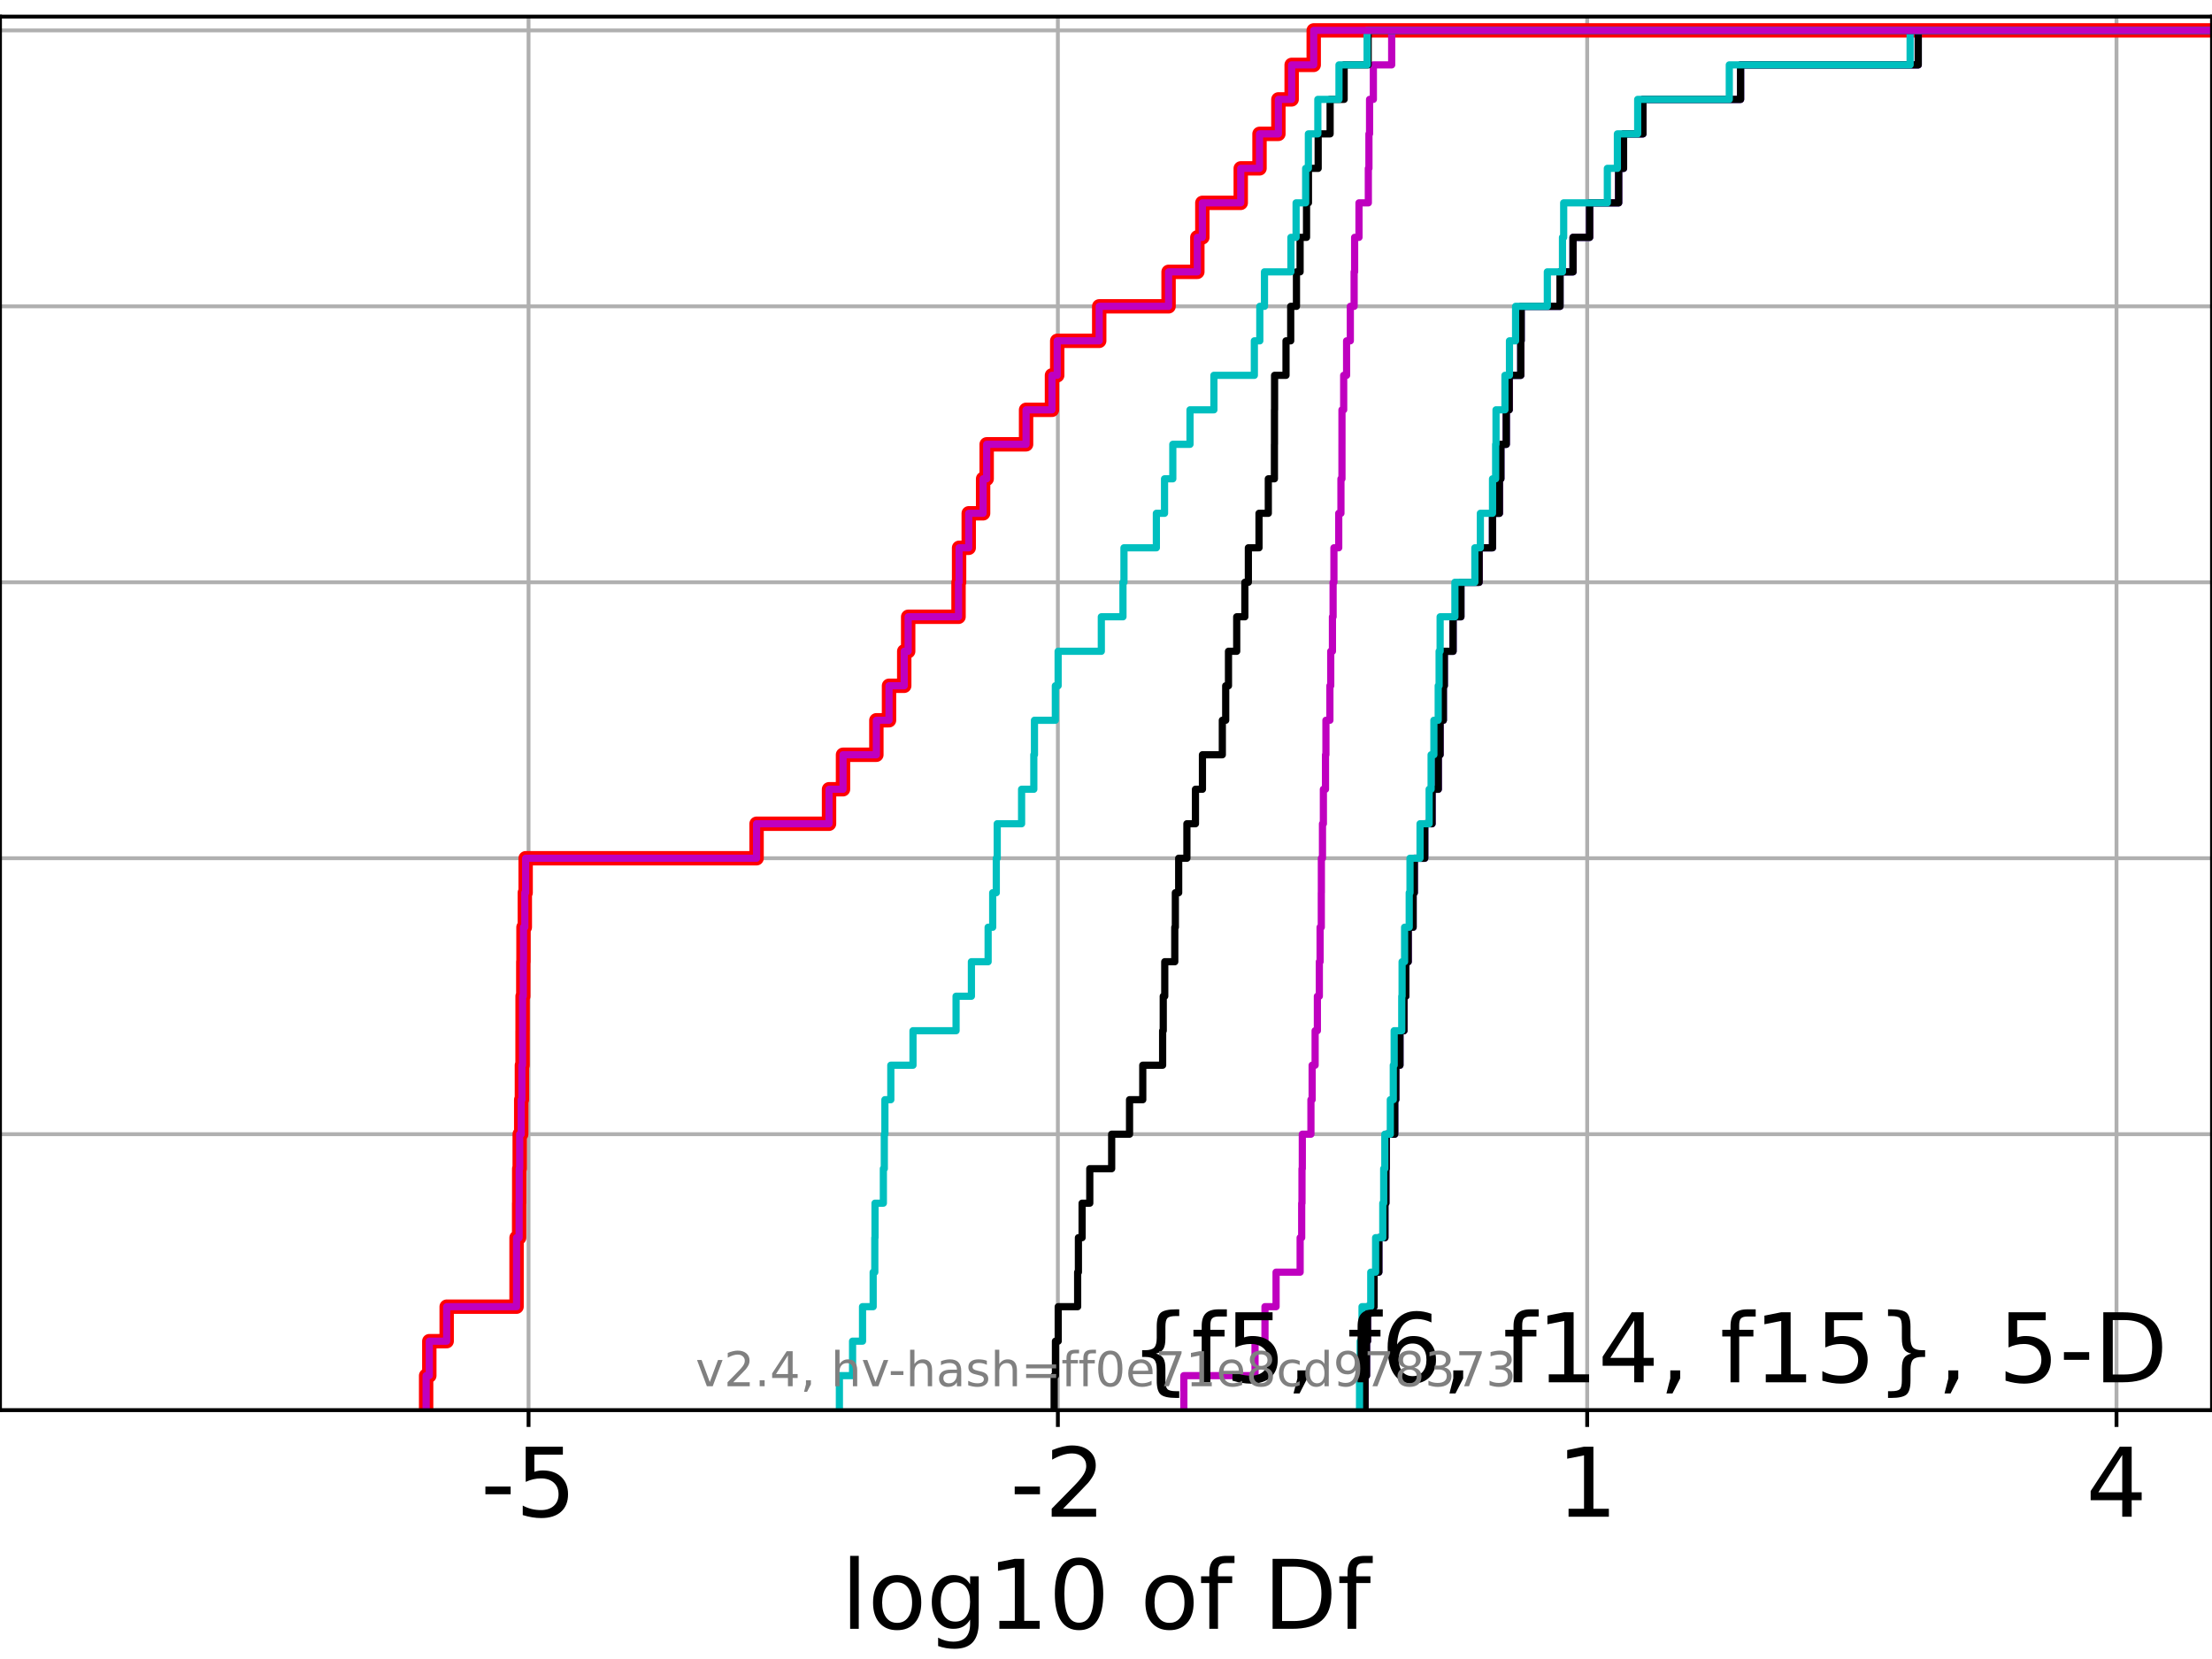 <?xml version="1.0" encoding="utf-8" standalone="no"?>
<!DOCTYPE svg PUBLIC "-//W3C//DTD SVG 1.1//EN"
  "http://www.w3.org/Graphics/SVG/1.1/DTD/svg11.dtd">
<!-- Created with matplotlib (https://matplotlib.org/) -->
<svg height="345.6pt" version="1.1" viewBox="0 0 460.8 345.6" width="460.8pt" xmlns="http://www.w3.org/2000/svg" xmlns:xlink="http://www.w3.org/1999/xlink">
 <defs>
  <style type="text/css">*{stroke-linecap:butt;stroke-linejoin:round;}</style>
 </defs>
 <g id="figure_1">
  <g id="patch_1">
   <path d="M 0 345.6 
L 460.8 345.6 
L 460.8 0 
L 0 0 
z
" style="fill:#ffffff;"/>
  </g>
  <g id="axes_1">
   <g id="patch_2">
    <path d="M 0 293.76 
L 460.8 293.76 
L 460.8 3.456 
L 0 3.456 
z
" style="fill:#ffffff;"/>
   </g>
   <g id="matplotlib.axis_1">
    <g id="xtick_1">
     <g id="line2d_1">
      <path clip-path="url(#p5fd3ec293c)" d="M 110.108 293.76 
L 110.108 3.456 
" style="fill:none;stroke:#b0b0b0;stroke-linecap:square;stroke-width:0.8;"/>
     </g>
     <g id="line2d_2">
      <defs>
       <path d="M 0 0 
L 0 3.5 
" id="md0d1a332b8" style="stroke:#000000;stroke-width:0.8;"/>
      </defs>
      <g>
       <use style="stroke:#000000;stroke-width:0.8;" x="110.108" xlink:href="#md0d1a332b8" y="293.76"/>
      </g>
     </g>
     <g id="text_1">
      <!-- -5 -->
      <g transform="translate(100.137 315.957)scale(0.2 -0.2)">
       <defs>
        <path d="M 4.891 31.391 
L 31.203 31.391 
L 31.203 23.391 
L 4.891 23.391 
z
" id="DejaVuSans-45"/>
        <path d="M 10.797 72.906 
L 49.516 72.906 
L 49.516 64.594 
L 19.828 64.594 
L 19.828 46.734 
Q 21.969 47.469 24.109 47.828 
Q 26.266 48.188 28.422 48.188 
Q 40.625 48.188 47.75 41.5 
Q 54.891 34.812 54.891 23.391 
Q 54.891 11.625 47.562 5.094 
Q 40.234 -1.422 26.906 -1.422 
Q 22.312 -1.422 17.547 -0.641 
Q 12.797 0.141 7.719 1.703 
L 7.719 11.625 
Q 12.109 9.234 16.797 8.062 
Q 21.484 6.891 26.703 6.891 
Q 35.156 6.891 40.078 11.328 
Q 45.016 15.766 45.016 23.391 
Q 45.016 31 40.078 35.438 
Q 35.156 39.891 26.703 39.891 
Q 22.75 39.891 18.812 39.016 
Q 14.891 38.141 10.797 36.281 
z
" id="DejaVuSans-53"/>
       </defs>
       <use xlink:href="#DejaVuSans-45"/>
       <use x="36.084" xlink:href="#DejaVuSans-53"/>
      </g>
     </g>
    </g>
    <g id="xtick_2">
     <g id="line2d_3">
      <path clip-path="url(#p5fd3ec293c)" d="M 220.374 293.76 
L 220.374 3.456 
" style="fill:none;stroke:#b0b0b0;stroke-linecap:square;stroke-width:0.8;"/>
     </g>
     <g id="line2d_4">
      <g>
       <use style="stroke:#000000;stroke-width:0.8;" x="220.374" xlink:href="#md0d1a332b8" y="293.76"/>
      </g>
     </g>
     <g id="text_2">
      <!-- -2 -->
      <g transform="translate(210.404 315.957)scale(0.2 -0.2)">
       <defs>
        <path d="M 19.188 8.297 
L 53.609 8.297 
L 53.609 0 
L 7.328 0 
L 7.328 8.297 
Q 12.938 14.109 22.625 23.891 
Q 32.328 33.688 34.812 36.531 
Q 39.547 41.844 41.422 45.531 
Q 43.312 49.219 43.312 52.781 
Q 43.312 58.594 39.234 62.25 
Q 35.156 65.922 28.609 65.922 
Q 23.969 65.922 18.812 64.312 
Q 13.672 62.703 7.812 59.422 
L 7.812 69.391 
Q 13.766 71.781 18.938 73 
Q 24.125 74.219 28.422 74.219 
Q 39.75 74.219 46.484 68.547 
Q 53.219 62.891 53.219 53.422 
Q 53.219 48.922 51.531 44.891 
Q 49.859 40.875 45.406 35.406 
Q 44.188 33.984 37.641 27.219 
Q 31.109 20.453 19.188 8.297 
z
" id="DejaVuSans-50"/>
       </defs>
       <use xlink:href="#DejaVuSans-45"/>
       <use x="36.084" xlink:href="#DejaVuSans-50"/>
      </g>
     </g>
    </g>
    <g id="xtick_3">
     <g id="line2d_5">
      <path clip-path="url(#p5fd3ec293c)" d="M 330.64 293.76 
L 330.64 3.456 
" style="fill:none;stroke:#b0b0b0;stroke-linecap:square;stroke-width:0.8;"/>
     </g>
     <g id="line2d_6">
      <g>
       <use style="stroke:#000000;stroke-width:0.8;" x="330.64" xlink:href="#md0d1a332b8" y="293.76"/>
      </g>
     </g>
     <g id="text_3">
      <!-- 1 -->
      <g transform="translate(324.278 315.957)scale(0.2 -0.2)">
       <defs>
        <path d="M 12.406 8.297 
L 28.516 8.297 
L 28.516 63.922 
L 10.984 60.406 
L 10.984 69.391 
L 28.422 72.906 
L 38.281 72.906 
L 38.281 8.297 
L 54.391 8.297 
L 54.391 0 
L 12.406 0 
z
" id="DejaVuSans-49"/>
       </defs>
       <use xlink:href="#DejaVuSans-49"/>
      </g>
     </g>
    </g>
    <g id="xtick_4">
     <g id="line2d_7">
      <path clip-path="url(#p5fd3ec293c)" d="M 440.907 293.76 
L 440.907 3.456 
" style="fill:none;stroke:#b0b0b0;stroke-linecap:square;stroke-width:0.8;"/>
     </g>
     <g id="line2d_8">
      <g>
       <use style="stroke:#000000;stroke-width:0.8;" x="440.907" xlink:href="#md0d1a332b8" y="293.76"/>
      </g>
     </g>
     <g id="text_4">
      <!-- 4 -->
      <g transform="translate(434.544 315.957)scale(0.2 -0.2)">
       <defs>
        <path d="M 37.797 64.312 
L 12.891 25.391 
L 37.797 25.391 
z
M 35.203 72.906 
L 47.609 72.906 
L 47.609 25.391 
L 58.016 25.391 
L 58.016 17.188 
L 47.609 17.188 
L 47.609 0 
L 37.797 0 
L 37.797 17.188 
L 4.891 17.188 
L 4.891 26.703 
z
" id="DejaVuSans-52"/>
       </defs>
       <use xlink:href="#DejaVuSans-52"/>
      </g>
     </g>
    </g>
    <g id="text_5">
     <!-- log10 of Df -->
     <g transform="translate(175.214 339.313)scale(0.2 -0.2)">
      <defs>
       <path d="M 9.422 75.984 
L 18.406 75.984 
L 18.406 0 
L 9.422 0 
z
" id="DejaVuSans-108"/>
       <path d="M 30.609 48.391 
Q 23.391 48.391 19.188 42.75 
Q 14.984 37.109 14.984 27.297 
Q 14.984 17.484 19.156 11.844 
Q 23.344 6.203 30.609 6.203 
Q 37.797 6.203 41.984 11.859 
Q 46.188 17.531 46.188 27.297 
Q 46.188 37.016 41.984 42.703 
Q 37.797 48.391 30.609 48.391 
z
M 30.609 56 
Q 42.328 56 49.016 48.375 
Q 55.719 40.766 55.719 27.297 
Q 55.719 13.875 49.016 6.219 
Q 42.328 -1.422 30.609 -1.422 
Q 18.844 -1.422 12.172 6.219 
Q 5.516 13.875 5.516 27.297 
Q 5.516 40.766 12.172 48.375 
Q 18.844 56 30.609 56 
z
" id="DejaVuSans-111"/>
       <path d="M 45.406 27.984 
Q 45.406 37.75 41.375 43.109 
Q 37.359 48.484 30.078 48.484 
Q 22.859 48.484 18.828 43.109 
Q 14.797 37.75 14.797 27.984 
Q 14.797 18.266 18.828 12.891 
Q 22.859 7.516 30.078 7.516 
Q 37.359 7.516 41.375 12.891 
Q 45.406 18.266 45.406 27.984 
z
M 54.391 6.781 
Q 54.391 -7.172 48.188 -13.984 
Q 42 -20.797 29.203 -20.797 
Q 24.469 -20.797 20.266 -20.094 
Q 16.062 -19.391 12.109 -17.922 
L 12.109 -9.188 
Q 16.062 -11.328 19.922 -12.344 
Q 23.781 -13.375 27.781 -13.375 
Q 36.625 -13.375 41.016 -8.766 
Q 45.406 -4.156 45.406 5.172 
L 45.406 9.625 
Q 42.625 4.781 38.281 2.391 
Q 33.938 0 27.875 0 
Q 17.828 0 11.672 7.656 
Q 5.516 15.328 5.516 27.984 
Q 5.516 40.672 11.672 48.328 
Q 17.828 56 27.875 56 
Q 33.938 56 38.281 53.609 
Q 42.625 51.219 45.406 46.391 
L 45.406 54.688 
L 54.391 54.688 
z
" id="DejaVuSans-103"/>
       <path d="M 31.781 66.406 
Q 24.172 66.406 20.328 58.906 
Q 16.5 51.422 16.5 36.375 
Q 16.5 21.391 20.328 13.891 
Q 24.172 6.391 31.781 6.391 
Q 39.453 6.391 43.281 13.891 
Q 47.125 21.391 47.125 36.375 
Q 47.125 51.422 43.281 58.906 
Q 39.453 66.406 31.781 66.406 
z
M 31.781 74.219 
Q 44.047 74.219 50.516 64.516 
Q 56.984 54.828 56.984 36.375 
Q 56.984 17.969 50.516 8.266 
Q 44.047 -1.422 31.781 -1.422 
Q 19.531 -1.422 13.062 8.266 
Q 6.594 17.969 6.594 36.375 
Q 6.594 54.828 13.062 64.516 
Q 19.531 74.219 31.781 74.219 
z
" id="DejaVuSans-48"/>
       <path id="DejaVuSans-32"/>
       <path d="M 37.109 75.984 
L 37.109 68.5 
L 28.516 68.5 
Q 23.688 68.5 21.797 66.547 
Q 19.922 64.594 19.922 59.516 
L 19.922 54.688 
L 34.719 54.688 
L 34.719 47.703 
L 19.922 47.703 
L 19.922 0 
L 10.891 0 
L 10.891 47.703 
L 2.297 47.703 
L 2.297 54.688 
L 10.891 54.688 
L 10.891 58.5 
Q 10.891 67.625 15.141 71.797 
Q 19.391 75.984 28.609 75.984 
z
" id="DejaVuSans-102"/>
       <path d="M 19.672 64.797 
L 19.672 8.109 
L 31.594 8.109 
Q 46.688 8.109 53.688 14.938 
Q 60.688 21.781 60.688 36.531 
Q 60.688 51.172 53.688 57.984 
Q 46.688 64.797 31.594 64.797 
z
M 9.812 72.906 
L 30.078 72.906 
Q 51.266 72.906 61.172 64.094 
Q 71.094 55.281 71.094 36.531 
Q 71.094 17.672 61.125 8.828 
Q 51.172 0 30.078 0 
L 9.812 0 
z
" id="DejaVuSans-68"/>
      </defs>
      <use xlink:href="#DejaVuSans-108"/>
      <use x="27.783" xlink:href="#DejaVuSans-111"/>
      <use x="88.965" xlink:href="#DejaVuSans-103"/>
      <use x="152.441" xlink:href="#DejaVuSans-49"/>
      <use x="216.064" xlink:href="#DejaVuSans-48"/>
      <use x="279.688" xlink:href="#DejaVuSans-32"/>
      <use x="311.475" xlink:href="#DejaVuSans-111"/>
      <use x="372.656" xlink:href="#DejaVuSans-102"/>
      <use x="407.861" xlink:href="#DejaVuSans-32"/>
      <use x="439.648" xlink:href="#DejaVuSans-68"/>
      <use x="516.65" xlink:href="#DejaVuSans-102"/>
     </g>
    </g>
   </g>
   <g id="matplotlib.axis_2">
    <g id="ytick_1">
     <g id="line2d_9">
      <path clip-path="url(#p5fd3ec293c)" d="M 0 293.76 
L 460.8 293.76 
" style="fill:none;stroke:#b0b0b0;stroke-linecap:square;stroke-width:0.8;"/>
     </g>
     <g id="line2d_10">
      <defs>
       <path d="M 0 0 
L -3.5 0 
" id="mafefb26216" style="stroke:#000000;stroke-width:0.8;"/>
      </defs>
      <g>
       <use style="stroke:#000000;stroke-width:0.8;" x="0" xlink:href="#mafefb26216" y="293.76"/>
      </g>
     </g>
    </g>
    <g id="ytick_2">
     <g id="line2d_11">
      <path clip-path="url(#p5fd3ec293c)" d="M 0 236.274 
L 460.8 236.274 
" style="fill:none;stroke:#b0b0b0;stroke-linecap:square;stroke-width:0.8;"/>
     </g>
     <g id="line2d_12">
      <g>
       <use style="stroke:#000000;stroke-width:0.8;" x="0" xlink:href="#mafefb26216" y="236.274"/>
      </g>
     </g>
    </g>
    <g id="ytick_3">
     <g id="line2d_13">
      <path clip-path="url(#p5fd3ec293c)" d="M 0 178.788 
L 460.8 178.788 
" style="fill:none;stroke:#b0b0b0;stroke-linecap:square;stroke-width:0.8;"/>
     </g>
     <g id="line2d_14">
      <g>
       <use style="stroke:#000000;stroke-width:0.8;" x="0" xlink:href="#mafefb26216" y="178.788"/>
      </g>
     </g>
    </g>
    <g id="ytick_4">
     <g id="line2d_15">
      <path clip-path="url(#p5fd3ec293c)" d="M 0 121.302 
L 460.8 121.302 
" style="fill:none;stroke:#b0b0b0;stroke-linecap:square;stroke-width:0.8;"/>
     </g>
     <g id="line2d_16">
      <g>
       <use style="stroke:#000000;stroke-width:0.8;" x="0" xlink:href="#mafefb26216" y="121.302"/>
      </g>
     </g>
    </g>
    <g id="ytick_5">
     <g id="line2d_17">
      <path clip-path="url(#p5fd3ec293c)" d="M 0 63.816 
L 460.8 63.816 
" style="fill:none;stroke:#b0b0b0;stroke-linecap:square;stroke-width:0.8;"/>
     </g>
     <g id="line2d_18">
      <g>
       <use style="stroke:#000000;stroke-width:0.8;" x="0" xlink:href="#mafefb26216" y="63.816"/>
      </g>
     </g>
    </g>
    <g id="ytick_6">
     <g id="line2d_19">
      <path clip-path="url(#p5fd3ec293c)" d="M 0 6.33 
L 460.8 6.33 
" style="fill:none;stroke:#b0b0b0;stroke-linecap:square;stroke-width:0.8;"/>
     </g>
     <g id="line2d_20">
      <g>
       <use style="stroke:#000000;stroke-width:0.8;" x="0" xlink:href="#mafefb26216" y="6.33"/>
      </g>
     </g>
    </g>
   </g>
   <g id="line2d_21">
    <path clip-path="url(#p5fd3ec293c)" d="M 88.77 293.76 
L 88.77 286.574 
L 89.433 286.574 
L 89.433 279.389 
L 93.05 279.389 
L 93.05 272.203 
L 107.609 272.203 
L 107.609 265.017 
L 107.609 265.017 
L 107.609 257.831 
L 108.145 257.831 
L 108.145 250.646 
L 108.164 250.646 
L 108.164 243.46 
L 108.263 243.46 
L 108.263 236.274 
L 108.581 236.274 
L 108.581 229.088 
L 108.723 229.088 
L 108.723 221.903 
L 108.855 221.903 
L 108.855 214.717 
L 108.864 214.717 
L 108.864 207.531 
L 109.011 207.531 
L 109.011 200.345 
L 109.053 200.345 
L 109.053 193.16 
L 109.329 193.16 
L 109.329 185.974 
L 109.501 185.974 
L 109.501 178.788 
L 157.608 178.788 
L 157.608 171.602 
L 172.703 171.602 
L 172.703 164.417 
L 175.614 164.417 
L 175.614 157.231 
L 182.564 157.231 
L 182.564 150.045 
L 185.198 150.045 
L 185.198 142.859 
L 188.368 142.859 
L 188.368 135.674 
L 189.19 135.674 
L 189.19 128.488 
L 199.681 128.488 
L 199.681 121.302 
L 199.794 121.302 
L 199.794 114.116 
L 201.803 114.116 
L 201.803 106.931 
L 204.8 106.931 
L 204.8 99.745 
L 205.542 99.745 
L 205.542 92.559 
L 213.75 92.559 
L 213.75 85.373 
L 219.145 85.373 
L 219.145 78.188 
L 220.237 78.188 
L 220.237 71.002 
L 228.986 71.002 
L 228.986 63.816 
L 243.436 63.816 
L 243.436 56.63 
L 249.428 56.63 
L 249.428 49.445 
L 250.471 49.445 
L 250.471 42.259 
L 258.47 42.259 
L 258.47 35.073 
L 262.379 35.073 
L 262.379 27.888 
L 266.313 27.888 
L 266.313 20.702 
L 269.074 20.702 
L 269.074 13.516 
L 273.671 13.516 
L 273.671 6.33 
L 273.671 6.33 
L 273.671 6.33 
L 460.8 6.33 
" style="fill:none;stroke:#ff0000;stroke-linecap:square;stroke-width:3;"/>
   </g>
   <g id="line2d_22">
    <path clip-path="url(#p5fd3ec293c)" d="M 284.363 293.76 
L 284.363 286.574 
L 284.666 286.574 
L 284.666 279.389 
L 284.871 279.389 
L 284.871 272.203 
L 286.241 272.203 
L 286.241 265.017 
L 287.232 265.017 
L 287.232 257.831 
L 288.494 257.831 
L 288.494 250.646 
L 288.698 250.646 
L 288.698 243.46 
L 288.778 243.46 
L 288.778 236.274 
L 290.542 236.274 
L 290.542 229.088 
L 290.764 229.088 
L 290.764 221.903 
L 291.628 221.903 
L 291.628 214.717 
L 292.467 214.717 
L 292.467 207.531 
L 292.853 207.531 
L 292.853 200.345 
L 293.349 200.345 
L 293.349 193.16 
L 294.373 193.16 
L 294.373 185.974 
L 294.621 185.974 
L 294.621 178.788 
L 296.797 178.788 
L 296.797 171.602 
L 298.317 171.602 
L 298.317 164.417 
L 299.615 164.417 
L 299.615 157.231 
L 299.987 157.231 
L 299.987 150.045 
L 300.67 150.045 
L 300.67 142.859 
L 300.872 142.859 
L 300.872 135.674 
L 302.698 135.674 
L 302.698 128.488 
L 304.33 128.488 
L 304.33 121.302 
L 308.13 121.302 
L 308.13 114.116 
L 310.916 114.116 
L 310.916 106.931 
L 312.353 106.931 
L 312.353 99.745 
L 312.656 99.745 
L 312.656 92.559 
L 313.784 92.559 
L 313.784 85.373 
L 314.396 85.373 
L 314.396 78.188 
L 316.804 78.188 
L 316.804 71.002 
L 316.883 71.002 
L 316.883 63.816 
L 324.977 63.816 
L 324.977 56.63 
L 327.693 56.63 
L 327.693 49.445 
L 331.153 49.445 
L 331.153 42.259 
L 337.194 42.259 
L 337.194 35.073 
L 338.218 35.073 
L 338.218 27.888 
L 342.257 27.888 
L 342.257 20.702 
L 362.591 20.702 
L 362.591 13.516 
L 399.604 13.516 
L 399.604 6.33 
L 399.604 6.33 
L 399.604 6.33 
L 460.8 6.33 
" style="fill:none;stroke:#00bfbf;stroke-linecap:square;stroke-width:1.5;"/>
   </g>
   <g id="line2d_23">
    <path clip-path="url(#p5fd3ec293c)" d="M 284.363 293.76 
L 284.363 286.574 
L 284.666 286.574 
L 284.666 279.389 
L 284.871 279.389 
L 284.871 272.203 
L 286.241 272.203 
L 286.241 265.017 
L 287.232 265.017 
L 287.232 257.831 
L 288.494 257.831 
L 288.494 250.646 
L 288.698 250.646 
L 288.698 243.46 
L 288.778 243.46 
L 288.778 236.274 
L 290.542 236.274 
L 290.542 229.088 
L 290.764 229.088 
L 290.764 221.903 
L 291.628 221.903 
L 291.628 214.717 
L 292.467 214.717 
L 292.467 207.531 
L 292.853 207.531 
L 292.853 200.345 
L 293.349 200.345 
L 293.349 193.16 
L 294.373 193.16 
L 294.373 185.974 
L 294.621 185.974 
L 294.621 178.788 
L 296.797 178.788 
L 296.797 171.602 
L 298.317 171.602 
L 298.317 164.417 
L 299.615 164.417 
L 299.615 157.231 
L 299.987 157.231 
L 299.987 150.045 
L 300.67 150.045 
L 300.67 142.859 
L 300.872 142.859 
L 300.872 135.674 
L 302.698 135.674 
L 302.698 128.488 
L 304.33 128.488 
L 304.33 121.302 
L 308.13 121.302 
L 308.13 114.116 
L 310.916 114.116 
L 310.916 106.931 
L 312.353 106.931 
L 312.353 99.745 
L 312.656 99.745 
L 312.656 92.559 
L 313.784 92.559 
L 313.784 85.373 
L 314.396 85.373 
L 314.396 78.188 
L 316.804 78.188 
L 316.804 71.002 
L 316.883 71.002 
L 316.883 63.816 
L 324.977 63.816 
L 324.977 56.63 
L 327.693 56.63 
L 327.693 49.445 
L 331.153 49.445 
L 331.153 42.259 
L 337.194 42.259 
L 337.194 35.073 
L 338.218 35.073 
L 338.218 27.888 
L 342.257 27.888 
L 342.257 20.702 
L 362.591 20.702 
L 362.591 13.516 
L 399.604 13.516 
L 399.604 6.33 
L 399.604 6.33 
L 399.604 6.33 
L 460.8 6.33 
" style="fill:none;stroke:#bf00bf;stroke-linecap:square;stroke-width:1.5;"/>
   </g>
   <g id="line2d_24">
    <path clip-path="url(#p5fd3ec293c)" d="M 284.363 293.76 
L 284.363 286.574 
L 284.665 286.574 
L 284.665 279.389 
L 284.871 279.389 
L 284.871 272.203 
L 286.241 272.203 
L 286.241 265.017 
L 287.232 265.017 
L 287.232 257.831 
L 288.494 257.831 
L 288.494 250.646 
L 288.698 250.646 
L 288.698 243.46 
L 288.778 243.46 
L 288.778 236.274 
L 290.542 236.274 
L 290.542 229.088 
L 290.764 229.088 
L 290.764 221.903 
L 291.628 221.903 
L 291.628 214.717 
L 292.467 214.717 
L 292.467 207.531 
L 292.853 207.531 
L 292.853 200.345 
L 293.349 200.345 
L 293.349 193.16 
L 294.373 193.16 
L 294.373 185.974 
L 294.621 185.974 
L 294.621 178.788 
L 296.797 178.788 
L 296.797 171.602 
L 298.317 171.602 
L 298.317 164.417 
L 299.614 164.417 
L 299.614 157.231 
L 299.987 157.231 
L 299.987 150.045 
L 300.67 150.045 
L 300.67 142.859 
L 300.872 142.859 
L 300.872 135.674 
L 302.698 135.674 
L 302.698 128.488 
L 304.33 128.488 
L 304.33 121.302 
L 308.13 121.302 
L 308.13 114.116 
L 310.916 114.116 
L 310.916 106.931 
L 312.353 106.931 
L 312.353 99.745 
L 312.656 99.745 
L 312.656 92.559 
L 313.784 92.559 
L 313.784 85.373 
L 314.396 85.373 
L 314.396 78.188 
L 316.804 78.188 
L 316.804 71.002 
L 316.883 71.002 
L 316.883 63.816 
L 324.977 63.816 
L 324.977 56.63 
L 327.693 56.63 
L 327.693 49.445 
L 331.153 49.445 
L 331.153 42.259 
L 337.194 42.259 
L 337.194 35.073 
L 338.218 35.073 
L 338.218 27.888 
L 342.257 27.888 
L 342.257 20.702 
L 362.591 20.702 
L 362.591 13.516 
L 399.604 13.516 
L 399.604 6.33 
L 399.604 6.33 
L 399.604 6.33 
L 460.8 6.33 
" style="fill:none;stroke:#000000;stroke-linecap:square;stroke-width:1.5;"/>
   </g>
   <g id="line2d_25">
    <path clip-path="url(#p5fd3ec293c)" d="M 283.216 293.76 
L 283.216 286.574 
L 283.35 286.574 
L 283.35 279.389 
L 283.736 279.389 
L 283.736 272.203 
L 285.555 272.203 
L 285.555 265.017 
L 286.564 265.017 
L 286.564 257.831 
L 288.058 257.831 
L 288.058 250.646 
L 288.249 250.646 
L 288.249 243.46 
L 288.483 243.46 
L 288.483 236.274 
L 289.628 236.274 
L 289.628 229.088 
L 290.249 229.088 
L 290.249 221.903 
L 290.432 221.903 
L 290.432 214.717 
L 292.011 214.717 
L 292.011 207.531 
L 292.083 207.531 
L 292.083 200.345 
L 292.602 200.345 
L 292.602 193.16 
L 293.567 193.16 
L 293.567 185.974 
L 293.731 185.974 
L 293.731 178.788 
L 295.822 178.788 
L 295.822 171.602 
L 297.716 171.602 
L 297.716 164.417 
L 298.128 164.417 
L 298.128 157.231 
L 298.706 157.231 
L 298.706 150.045 
L 299.606 150.045 
L 299.606 142.859 
L 299.794 142.859 
L 299.794 135.674 
L 300.007 135.674 
L 300.007 128.488 
L 303.083 128.488 
L 303.083 121.302 
L 307.24 121.302 
L 307.24 114.116 
L 308.386 114.116 
L 308.386 106.931 
L 310.919 106.931 
L 310.919 99.745 
L 311.572 99.745 
L 311.572 92.559 
L 311.649 92.559 
L 311.649 85.373 
L 313.508 85.373 
L 313.508 78.188 
L 314.451 78.188 
L 314.451 71.002 
L 315.724 71.002 
L 315.724 63.816 
L 322.339 63.816 
L 322.339 56.63 
L 325.495 56.63 
L 325.495 49.445 
L 325.743 49.445 
L 325.743 42.259 
L 334.84 42.259 
L 334.84 35.073 
L 336.933 35.073 
L 336.933 27.888 
L 341.162 27.888 
L 341.162 20.702 
L 360.243 20.702 
L 360.243 13.516 
L 397.914 13.516 
L 397.914 6.33 
L 397.914 6.33 
L 397.914 6.33 
L 460.8 6.33 
" style="fill:none;stroke:#00bfbf;stroke-linecap:square;stroke-width:1.5;"/>
   </g>
   <g id="line2d_26">
    <path clip-path="url(#p5fd3ec293c)" d="M 246.615 293.76 
L 246.615 286.574 
L 261.447 286.574 
L 261.447 279.389 
L 263.518 279.389 
L 263.518 272.203 
L 265.829 272.203 
L 265.829 265.017 
L 270.843 265.017 
L 270.843 257.831 
L 271.166 257.831 
L 271.166 250.646 
L 271.229 250.646 
L 271.229 243.46 
L 271.296 243.46 
L 271.296 236.274 
L 273.091 236.274 
L 273.091 229.088 
L 273.344 229.088 
L 273.344 221.903 
L 273.964 221.903 
L 273.964 214.717 
L 274.435 214.717 
L 274.435 207.531 
L 274.842 207.531 
L 274.842 200.345 
L 275 200.345 
L 275 193.16 
L 275.251 193.16 
L 275.251 185.974 
L 275.265 185.974 
L 275.265 178.788 
L 275.496 178.788 
L 275.496 171.602 
L 275.685 171.602 
L 275.685 164.417 
L 276.126 164.417 
L 276.126 157.231 
L 276.215 157.231 
L 276.215 150.045 
L 277.042 150.045 
L 277.042 142.859 
L 277.216 142.859 
L 277.216 135.674 
L 277.572 135.674 
L 277.572 128.488 
L 277.709 128.488 
L 277.709 121.302 
L 277.881 121.302 
L 277.881 114.116 
L 278.882 114.116 
L 278.882 106.931 
L 279.343 106.931 
L 279.343 99.745 
L 279.555 99.745 
L 279.555 92.559 
L 279.557 92.559 
L 279.557 85.373 
L 279.914 85.373 
L 279.914 78.188 
L 280.52 78.188 
L 280.52 71.002 
L 281.298 71.002 
L 281.298 63.816 
L 282.091 63.816 
L 282.091 56.63 
L 282.194 56.63 
L 282.194 49.445 
L 283.102 49.445 
L 283.102 42.259 
L 285.05 42.259 
L 285.05 35.073 
L 285.174 35.073 
L 285.174 27.888 
L 285.306 27.888 
L 285.306 20.702 
L 286.096 20.702 
L 286.096 13.516 
L 289.913 13.516 
L 289.913 6.33 
L 289.913 6.33 
L 289.913 6.33 
L 460.8 6.33 
" style="fill:none;stroke:#bf00bf;stroke-linecap:square;stroke-width:1.5;"/>
   </g>
   <g id="line2d_27">
    <path clip-path="url(#p5fd3ec293c)" d="M 219.598 293.76 
L 219.598 286.574 
L 219.869 286.574 
L 219.869 279.389 
L 220.445 279.389 
L 220.445 272.203 
L 224.494 272.203 
L 224.494 265.017 
L 224.654 265.017 
L 224.654 257.831 
L 225.421 257.831 
L 225.421 250.646 
L 227.022 250.646 
L 227.022 243.46 
L 231.58 243.46 
L 231.58 236.274 
L 235.305 236.274 
L 235.305 229.088 
L 238.058 229.088 
L 238.058 221.903 
L 242.197 221.903 
L 242.197 214.717 
L 242.327 214.717 
L 242.327 207.531 
L 242.64 207.531 
L 242.64 200.345 
L 244.727 200.345 
L 244.727 193.16 
L 244.847 193.16 
L 244.847 185.974 
L 245.541 185.974 
L 245.541 178.788 
L 247.252 178.788 
L 247.252 171.602 
L 249.036 171.602 
L 249.036 164.417 
L 250.49 164.417 
L 250.49 157.231 
L 254.633 157.231 
L 254.633 150.045 
L 255.336 150.045 
L 255.336 142.859 
L 255.917 142.859 
L 255.917 135.674 
L 257.63 135.674 
L 257.63 128.488 
L 259.326 128.488 
L 259.326 121.302 
L 260.057 121.302 
L 260.057 114.116 
L 262.275 114.116 
L 262.275 106.931 
L 264.213 106.931 
L 264.213 99.745 
L 265.484 99.745 
L 265.484 92.559 
L 265.498 92.559 
L 265.498 85.373 
L 265.519 85.373 
L 265.519 78.188 
L 267.898 78.188 
L 267.898 71.002 
L 268.876 71.002 
L 268.876 63.816 
L 270.077 63.816 
L 270.077 56.63 
L 270.834 56.63 
L 270.834 49.445 
L 272.176 49.445 
L 272.176 42.259 
L 272.574 42.259 
L 272.574 35.073 
L 274.6 35.073 
L 274.6 27.888 
L 277.086 27.888 
L 277.086 20.702 
L 280.007 20.702 
L 280.007 13.516 
L 285.016 13.516 
L 285.016 6.33 
L 285.016 6.33 
L 285.016 6.33 
L 460.8 6.33 
" style="fill:none;stroke:#000000;stroke-linecap:square;stroke-width:1.5;"/>
   </g>
   <g id="line2d_28">
    <path clip-path="url(#p5fd3ec293c)" d="M 174.862 293.76 
L 174.862 286.574 
L 177.605 286.574 
L 177.605 279.389 
L 179.681 279.389 
L 179.681 272.203 
L 181.897 272.203 
L 181.897 265.017 
L 182.237 265.017 
L 182.237 257.831 
L 182.282 257.831 
L 182.282 250.646 
L 184.021 250.646 
L 184.021 243.46 
L 184.218 243.46 
L 184.218 236.274 
L 184.341 236.274 
L 184.341 229.088 
L 185.573 229.088 
L 185.573 221.903 
L 190.195 221.903 
L 190.195 214.717 
L 199.167 214.717 
L 199.167 207.531 
L 202.362 207.531 
L 202.362 200.345 
L 205.845 200.345 
L 205.845 193.16 
L 206.796 193.16 
L 206.796 185.974 
L 207.544 185.974 
L 207.544 178.788 
L 207.74 178.788 
L 207.74 171.602 
L 212.816 171.602 
L 212.816 164.417 
L 215.363 164.417 
L 215.363 157.231 
L 215.498 157.231 
L 215.498 150.045 
L 219.85 150.045 
L 219.85 142.859 
L 220.427 142.859 
L 220.427 135.674 
L 229.426 135.674 
L 229.426 128.488 
L 233.934 128.488 
L 233.934 121.302 
L 234.143 121.302 
L 234.143 114.116 
L 240.892 114.116 
L 240.892 106.931 
L 242.594 106.931 
L 242.594 99.745 
L 244.316 99.745 
L 244.316 92.559 
L 247.901 92.559 
L 247.901 85.373 
L 252.877 85.373 
L 252.877 78.188 
L 261.303 78.188 
L 261.303 71.002 
L 262.441 71.002 
L 262.441 63.816 
L 263.415 63.816 
L 263.415 56.63 
L 268.924 56.63 
L 268.924 49.445 
L 270.001 49.445 
L 270.001 42.259 
L 271.993 42.259 
L 271.993 35.073 
L 272.561 35.073 
L 272.561 27.888 
L 274.53 27.888 
L 274.53 20.702 
L 278.937 20.702 
L 278.937 13.516 
L 284.794 13.516 
L 284.794 6.33 
L 284.794 6.33 
L 284.794 6.33 
L 460.8 6.33 
" style="fill:none;stroke:#00bfbf;stroke-linecap:square;stroke-width:1.5;"/>
   </g>
   <g id="line2d_29">
    <path clip-path="url(#p5fd3ec293c)" d="M 88.77 293.76 
L 88.77 286.574 
L 89.433 286.574 
L 89.433 279.389 
L 93.05 279.389 
L 93.05 272.203 
L 107.609 272.203 
L 107.609 265.017 
L 107.609 265.017 
L 107.609 257.831 
L 108.145 257.831 
L 108.145 250.646 
L 108.164 250.646 
L 108.164 243.46 
L 108.263 243.46 
L 108.263 236.274 
L 108.581 236.274 
L 108.581 229.088 
L 108.723 229.088 
L 108.723 221.903 
L 108.855 221.903 
L 108.855 214.717 
L 108.864 214.717 
L 108.864 207.531 
L 109.011 207.531 
L 109.011 200.345 
L 109.053 200.345 
L 109.053 193.16 
L 109.329 193.16 
L 109.329 185.974 
L 109.501 185.974 
L 109.501 178.788 
L 157.608 178.788 
L 157.608 171.602 
L 172.703 171.602 
L 172.703 164.417 
L 175.614 164.417 
L 175.614 157.231 
L 182.564 157.231 
L 182.564 150.045 
L 185.198 150.045 
L 185.198 142.859 
L 188.368 142.859 
L 188.368 135.674 
L 189.19 135.674 
L 189.19 128.488 
L 199.681 128.488 
L 199.681 121.302 
L 199.794 121.302 
L 199.794 114.116 
L 201.803 114.116 
L 201.803 106.931 
L 204.8 106.931 
L 204.8 99.745 
L 205.542 99.745 
L 205.542 92.559 
L 213.75 92.559 
L 213.75 85.373 
L 219.145 85.373 
L 219.145 78.188 
L 220.237 78.188 
L 220.237 71.002 
L 228.986 71.002 
L 228.986 63.816 
L 243.436 63.816 
L 243.436 56.63 
L 249.428 56.63 
L 249.428 49.445 
L 250.471 49.445 
L 250.471 42.259 
L 258.47 42.259 
L 258.47 35.073 
L 262.379 35.073 
L 262.379 27.888 
L 266.313 27.888 
L 266.313 20.702 
L 269.074 20.702 
L 269.074 13.516 
L 273.671 13.516 
L 273.671 6.33 
L 273.671 6.33 
L 273.671 6.33 
L 460.8 6.33 
" style="fill:none;stroke:#bf00bf;stroke-linecap:square;stroke-width:1.5;"/>
   </g>
   <g id="patch_3">
    <path d="M 0 293.76 
L 0 3.456 
" style="fill:none;stroke:#000000;stroke-linecap:square;stroke-linejoin:miter;stroke-width:0.8;"/>
   </g>
   <g id="patch_4">
    <path d="M 460.8 293.76 
L 460.8 3.456 
" style="fill:none;stroke:#000000;stroke-linecap:square;stroke-linejoin:miter;stroke-width:0.8;"/>
   </g>
   <g id="patch_5">
    <path d="M 0 293.76 
L 460.8 293.76 
" style="fill:none;stroke:#000000;stroke-linecap:square;stroke-linejoin:miter;stroke-width:0.8;"/>
   </g>
   <g id="patch_6">
    <path d="M 0 3.456 
L 460.8 3.456 
" style="fill:none;stroke:#000000;stroke-linecap:square;stroke-linejoin:miter;stroke-width:0.8;"/>
   </g>
   <g id="text_6">
    <!-- {f5, f6, f14, f15}, 5-D -->
    <g transform="translate(235.431 287.954)scale(0.2 -0.2)">
     <defs>
      <path d="M 51.125 -9.281 
L 51.125 -16.312 
L 48.094 -16.312 
Q 35.938 -16.312 31.812 -12.688 
Q 27.688 -9.078 27.688 1.703 
L 27.688 13.375 
Q 27.688 20.75 25.047 23.578 
Q 22.406 26.422 15.484 26.422 
L 12.5 26.422 
L 12.5 33.406 
L 15.484 33.406 
Q 22.469 33.406 25.078 36.203 
Q 27.688 39.016 27.688 46.297 
L 27.688 58.016 
Q 27.688 68.797 31.812 72.391 
Q 35.938 75.984 48.094 75.984 
L 51.125 75.984 
L 51.125 69 
L 47.797 69 
Q 40.922 69 38.812 66.844 
Q 36.719 64.703 36.719 57.812 
L 36.719 45.703 
Q 36.719 38.031 34.5 34.562 
Q 32.281 31.109 26.906 29.891 
Q 32.328 28.562 34.516 25.094 
Q 36.719 21.625 36.719 14.016 
L 36.719 1.906 
Q 36.719 -4.984 38.812 -7.125 
Q 40.922 -9.281 47.797 -9.281 
z
" id="DejaVuSans-123"/>
      <path d="M 11.719 12.406 
L 22.016 12.406 
L 22.016 4 
L 14.016 -11.625 
L 7.719 -11.625 
L 11.719 4 
z
" id="DejaVuSans-44"/>
      <path d="M 33.016 40.375 
Q 26.375 40.375 22.484 35.828 
Q 18.609 31.297 18.609 23.391 
Q 18.609 15.531 22.484 10.953 
Q 26.375 6.391 33.016 6.391 
Q 39.656 6.391 43.531 10.953 
Q 47.406 15.531 47.406 23.391 
Q 47.406 31.297 43.531 35.828 
Q 39.656 40.375 33.016 40.375 
z
M 52.594 71.297 
L 52.594 62.312 
Q 48.875 64.062 45.094 64.984 
Q 41.312 65.922 37.594 65.922 
Q 27.828 65.922 22.672 59.328 
Q 17.531 52.734 16.797 39.406 
Q 19.672 43.656 24.016 45.922 
Q 28.375 48.188 33.594 48.188 
Q 44.578 48.188 50.953 41.516 
Q 57.328 34.859 57.328 23.391 
Q 57.328 12.156 50.688 5.359 
Q 44.047 -1.422 33.016 -1.422 
Q 20.359 -1.422 13.672 8.266 
Q 6.984 17.969 6.984 36.375 
Q 6.984 53.656 15.188 63.938 
Q 23.391 74.219 37.203 74.219 
Q 40.922 74.219 44.703 73.484 
Q 48.484 72.75 52.594 71.297 
z
" id="DejaVuSans-54"/>
      <path d="M 12.5 -9.281 
L 15.922 -9.281 
Q 22.75 -9.281 24.828 -7.172 
Q 26.906 -5.078 26.906 1.906 
L 26.906 14.016 
Q 26.906 21.625 29.094 25.094 
Q 31.297 28.562 36.719 29.891 
Q 31.297 31.109 29.094 34.562 
Q 26.906 38.031 26.906 45.703 
L 26.906 57.812 
Q 26.906 64.75 24.828 66.875 
Q 22.75 69 15.922 69 
L 12.5 69 
L 12.5 75.984 
L 15.578 75.984 
Q 27.734 75.984 31.812 72.391 
Q 35.891 68.797 35.891 58.016 
L 35.891 46.297 
Q 35.891 39.016 38.516 36.203 
Q 41.156 33.406 48.094 33.406 
L 51.125 33.406 
L 51.125 26.422 
L 48.094 26.422 
Q 41.156 26.422 38.516 23.578 
Q 35.891 20.75 35.891 13.375 
L 35.891 1.703 
Q 35.891 -9.078 31.812 -12.688 
Q 27.734 -16.312 15.578 -16.312 
L 12.5 -16.312 
z
" id="DejaVuSans-125"/>
     </defs>
     <use xlink:href="#DejaVuSans-123"/>
     <use x="63.623" xlink:href="#DejaVuSans-102"/>
     <use x="98.828" xlink:href="#DejaVuSans-53"/>
     <use x="162.451" xlink:href="#DejaVuSans-44"/>
     <use x="194.238" xlink:href="#DejaVuSans-32"/>
     <use x="226.025" xlink:href="#DejaVuSans-102"/>
     <use x="261.23" xlink:href="#DejaVuSans-54"/>
     <use x="324.854" xlink:href="#DejaVuSans-44"/>
     <use x="356.641" xlink:href="#DejaVuSans-32"/>
     <use x="388.428" xlink:href="#DejaVuSans-102"/>
     <use x="423.633" xlink:href="#DejaVuSans-49"/>
     <use x="487.256" xlink:href="#DejaVuSans-52"/>
     <use x="550.879" xlink:href="#DejaVuSans-44"/>
     <use x="582.666" xlink:href="#DejaVuSans-32"/>
     <use x="614.453" xlink:href="#DejaVuSans-102"/>
     <use x="649.658" xlink:href="#DejaVuSans-49"/>
     <use x="713.281" xlink:href="#DejaVuSans-53"/>
     <use x="776.904" xlink:href="#DejaVuSans-125"/>
     <use x="840.527" xlink:href="#DejaVuSans-44"/>
     <use x="872.314" xlink:href="#DejaVuSans-32"/>
     <use x="904.102" xlink:href="#DejaVuSans-53"/>
     <use x="967.725" xlink:href="#DejaVuSans-45"/>
     <use x="1003.809" xlink:href="#DejaVuSans-68"/>
    </g>
   </g>
   <g id="text_7">
    <!-- v2.4, hv-hash=ff0e71e8cd978373 -->
    <g style="fill:#808080;" transform="translate(144.905 288.777)scale(0.1 -0.1)">
     <defs>
      <path d="M 2.984 54.688 
L 12.5 54.688 
L 29.594 8.797 
L 46.688 54.688 
L 56.203 54.688 
L 35.688 0 
L 23.484 0 
z
" id="DejaVuSans-118"/>
      <path d="M 10.688 12.406 
L 21 12.406 
L 21 0 
L 10.688 0 
z
" id="DejaVuSans-46"/>
      <path d="M 54.891 33.016 
L 54.891 0 
L 45.906 0 
L 45.906 32.719 
Q 45.906 40.484 42.875 44.328 
Q 39.844 48.188 33.797 48.188 
Q 26.516 48.188 22.312 43.547 
Q 18.109 38.922 18.109 30.906 
L 18.109 0 
L 9.078 0 
L 9.078 75.984 
L 18.109 75.984 
L 18.109 46.188 
Q 21.344 51.125 25.703 53.562 
Q 30.078 56 35.797 56 
Q 45.219 56 50.047 50.172 
Q 54.891 44.344 54.891 33.016 
z
" id="DejaVuSans-104"/>
      <path d="M 34.281 27.484 
Q 23.391 27.484 19.188 25 
Q 14.984 22.516 14.984 16.5 
Q 14.984 11.719 18.141 8.906 
Q 21.297 6.109 26.703 6.109 
Q 34.188 6.109 38.703 11.406 
Q 43.219 16.703 43.219 25.484 
L 43.219 27.484 
z
M 52.203 31.203 
L 52.203 0 
L 43.219 0 
L 43.219 8.297 
Q 40.141 3.328 35.547 0.953 
Q 30.953 -1.422 24.312 -1.422 
Q 15.922 -1.422 10.953 3.297 
Q 6 8.016 6 15.922 
Q 6 25.141 12.172 29.828 
Q 18.359 34.516 30.609 34.516 
L 43.219 34.516 
L 43.219 35.406 
Q 43.219 41.609 39.141 45 
Q 35.062 48.391 27.688 48.391 
Q 23 48.391 18.547 47.266 
Q 14.109 46.141 10.016 43.891 
L 10.016 52.203 
Q 14.938 54.109 19.578 55.047 
Q 24.219 56 28.609 56 
Q 40.484 56 46.344 49.844 
Q 52.203 43.703 52.203 31.203 
z
" id="DejaVuSans-97"/>
      <path d="M 44.281 53.078 
L 44.281 44.578 
Q 40.484 46.531 36.375 47.5 
Q 32.281 48.484 27.875 48.484 
Q 21.188 48.484 17.844 46.438 
Q 14.5 44.391 14.5 40.281 
Q 14.5 37.156 16.891 35.375 
Q 19.281 33.594 26.516 31.984 
L 29.594 31.297 
Q 39.156 29.25 43.188 25.516 
Q 47.219 21.781 47.219 15.094 
Q 47.219 7.469 41.188 3.016 
Q 35.156 -1.422 24.609 -1.422 
Q 20.219 -1.422 15.453 -0.562 
Q 10.688 0.297 5.422 2 
L 5.422 11.281 
Q 10.406 8.688 15.234 7.391 
Q 20.062 6.109 24.812 6.109 
Q 31.156 6.109 34.562 8.281 
Q 37.984 10.453 37.984 14.406 
Q 37.984 18.062 35.516 20.016 
Q 33.062 21.969 24.703 23.781 
L 21.578 24.516 
Q 13.234 26.266 9.516 29.906 
Q 5.812 33.547 5.812 39.891 
Q 5.812 47.609 11.281 51.797 
Q 16.75 56 26.812 56 
Q 31.781 56 36.172 55.266 
Q 40.578 54.547 44.281 53.078 
z
" id="DejaVuSans-115"/>
      <path d="M 10.594 45.406 
L 73.188 45.406 
L 73.188 37.203 
L 10.594 37.203 
z
M 10.594 25.484 
L 73.188 25.484 
L 73.188 17.188 
L 10.594 17.188 
z
" id="DejaVuSans-61"/>
      <path d="M 56.203 29.594 
L 56.203 25.203 
L 14.891 25.203 
Q 15.484 15.922 20.484 11.062 
Q 25.484 6.203 34.422 6.203 
Q 39.594 6.203 44.453 7.469 
Q 49.312 8.734 54.109 11.281 
L 54.109 2.781 
Q 49.266 0.734 44.188 -0.344 
Q 39.109 -1.422 33.891 -1.422 
Q 20.797 -1.422 13.156 6.188 
Q 5.516 13.812 5.516 26.812 
Q 5.516 40.234 12.766 48.109 
Q 20.016 56 32.328 56 
Q 43.359 56 49.781 48.891 
Q 56.203 41.797 56.203 29.594 
z
M 47.219 32.234 
Q 47.125 39.594 43.094 43.984 
Q 39.062 48.391 32.422 48.391 
Q 24.906 48.391 20.391 44.141 
Q 15.875 39.891 15.188 32.172 
z
" id="DejaVuSans-101"/>
      <path d="M 8.203 72.906 
L 55.078 72.906 
L 55.078 68.703 
L 28.609 0 
L 18.312 0 
L 43.219 64.594 
L 8.203 64.594 
z
" id="DejaVuSans-55"/>
      <path d="M 31.781 34.625 
Q 24.75 34.625 20.719 30.859 
Q 16.703 27.094 16.703 20.516 
Q 16.703 13.922 20.719 10.156 
Q 24.75 6.391 31.781 6.391 
Q 38.812 6.391 42.859 10.172 
Q 46.922 13.969 46.922 20.516 
Q 46.922 27.094 42.891 30.859 
Q 38.875 34.625 31.781 34.625 
z
M 21.922 38.812 
Q 15.578 40.375 12.031 44.719 
Q 8.5 49.078 8.5 55.328 
Q 8.5 64.062 14.719 69.141 
Q 20.953 74.219 31.781 74.219 
Q 42.672 74.219 48.875 69.141 
Q 55.078 64.062 55.078 55.328 
Q 55.078 49.078 51.531 44.719 
Q 48 40.375 41.703 38.812 
Q 48.828 37.156 52.797 32.312 
Q 56.781 27.484 56.781 20.516 
Q 56.781 9.906 50.312 4.234 
Q 43.844 -1.422 31.781 -1.422 
Q 19.734 -1.422 13.25 4.234 
Q 6.781 9.906 6.781 20.516 
Q 6.781 27.484 10.781 32.312 
Q 14.797 37.156 21.922 38.812 
z
M 18.312 54.391 
Q 18.312 48.734 21.844 45.562 
Q 25.391 42.391 31.781 42.391 
Q 38.141 42.391 41.719 45.562 
Q 45.312 48.734 45.312 54.391 
Q 45.312 60.062 41.719 63.234 
Q 38.141 66.406 31.781 66.406 
Q 25.391 66.406 21.844 63.234 
Q 18.312 60.062 18.312 54.391 
z
" id="DejaVuSans-56"/>
      <path d="M 48.781 52.594 
L 48.781 44.188 
Q 44.969 46.297 41.141 47.344 
Q 37.312 48.391 33.406 48.391 
Q 24.656 48.391 19.812 42.844 
Q 14.984 37.312 14.984 27.297 
Q 14.984 17.281 19.812 11.734 
Q 24.656 6.203 33.406 6.203 
Q 37.312 6.203 41.141 7.25 
Q 44.969 8.297 48.781 10.406 
L 48.781 2.094 
Q 45.016 0.344 40.984 -0.531 
Q 36.969 -1.422 32.422 -1.422 
Q 20.062 -1.422 12.781 6.344 
Q 5.516 14.109 5.516 27.297 
Q 5.516 40.672 12.859 48.328 
Q 20.219 56 33.016 56 
Q 37.156 56 41.109 55.141 
Q 45.062 54.297 48.781 52.594 
z
" id="DejaVuSans-99"/>
      <path d="M 45.406 46.391 
L 45.406 75.984 
L 54.391 75.984 
L 54.391 0 
L 45.406 0 
L 45.406 8.203 
Q 42.578 3.328 38.25 0.953 
Q 33.938 -1.422 27.875 -1.422 
Q 17.969 -1.422 11.734 6.484 
Q 5.516 14.406 5.516 27.297 
Q 5.516 40.188 11.734 48.094 
Q 17.969 56 27.875 56 
Q 33.938 56 38.25 53.625 
Q 42.578 51.266 45.406 46.391 
z
M 14.797 27.297 
Q 14.797 17.391 18.875 11.75 
Q 22.953 6.109 30.078 6.109 
Q 37.203 6.109 41.297 11.75 
Q 45.406 17.391 45.406 27.297 
Q 45.406 37.203 41.297 42.844 
Q 37.203 48.484 30.078 48.484 
Q 22.953 48.484 18.875 42.844 
Q 14.797 37.203 14.797 27.297 
z
" id="DejaVuSans-100"/>
      <path d="M 10.984 1.516 
L 10.984 10.5 
Q 14.703 8.734 18.5 7.812 
Q 22.312 6.891 25.984 6.891 
Q 35.75 6.891 40.891 13.453 
Q 46.047 20.016 46.781 33.406 
Q 43.953 29.203 39.594 26.953 
Q 35.25 24.703 29.984 24.703 
Q 19.047 24.703 12.672 31.312 
Q 6.297 37.938 6.297 49.422 
Q 6.297 60.641 12.938 67.422 
Q 19.578 74.219 30.609 74.219 
Q 43.266 74.219 49.922 64.516 
Q 56.594 54.828 56.594 36.375 
Q 56.594 19.141 48.406 8.859 
Q 40.234 -1.422 26.422 -1.422 
Q 22.703 -1.422 18.891 -0.688 
Q 15.094 0.047 10.984 1.516 
z
M 30.609 32.422 
Q 37.25 32.422 41.125 36.953 
Q 45.016 41.5 45.016 49.422 
Q 45.016 57.281 41.125 61.844 
Q 37.25 66.406 30.609 66.406 
Q 23.969 66.406 20.094 61.844 
Q 16.219 57.281 16.219 49.422 
Q 16.219 41.5 20.094 36.953 
Q 23.969 32.422 30.609 32.422 
z
" id="DejaVuSans-57"/>
      <path d="M 40.578 39.312 
Q 47.656 37.797 51.625 33 
Q 55.609 28.219 55.609 21.188 
Q 55.609 10.406 48.188 4.484 
Q 40.766 -1.422 27.094 -1.422 
Q 22.516 -1.422 17.656 -0.516 
Q 12.797 0.391 7.625 2.203 
L 7.625 11.719 
Q 11.719 9.328 16.594 8.109 
Q 21.484 6.891 26.812 6.891 
Q 36.078 6.891 40.938 10.547 
Q 45.797 14.203 45.797 21.188 
Q 45.797 27.641 41.281 31.266 
Q 36.766 34.906 28.719 34.906 
L 20.219 34.906 
L 20.219 43.016 
L 29.109 43.016 
Q 36.375 43.016 40.234 45.922 
Q 44.094 48.828 44.094 54.297 
Q 44.094 59.906 40.109 62.906 
Q 36.141 65.922 28.719 65.922 
Q 24.656 65.922 20.016 65.031 
Q 15.375 64.156 9.812 62.312 
L 9.812 71.094 
Q 15.438 72.656 20.344 73.438 
Q 25.25 74.219 29.594 74.219 
Q 40.828 74.219 47.359 69.109 
Q 53.906 64.016 53.906 55.328 
Q 53.906 49.266 50.438 45.094 
Q 46.969 40.922 40.578 39.312 
z
" id="DejaVuSans-51"/>
     </defs>
     <use xlink:href="#DejaVuSans-118"/>
     <use x="59.18" xlink:href="#DejaVuSans-50"/>
     <use x="122.803" xlink:href="#DejaVuSans-46"/>
     <use x="154.59" xlink:href="#DejaVuSans-52"/>
     <use x="218.213" xlink:href="#DejaVuSans-44"/>
     <use x="250" xlink:href="#DejaVuSans-32"/>
     <use x="281.787" xlink:href="#DejaVuSans-104"/>
     <use x="345.166" xlink:href="#DejaVuSans-118"/>
     <use x="401.721" xlink:href="#DejaVuSans-45"/>
     <use x="437.805" xlink:href="#DejaVuSans-104"/>
     <use x="501.184" xlink:href="#DejaVuSans-97"/>
     <use x="562.463" xlink:href="#DejaVuSans-115"/>
     <use x="614.562" xlink:href="#DejaVuSans-104"/>
     <use x="677.941" xlink:href="#DejaVuSans-61"/>
     <use x="761.73" xlink:href="#DejaVuSans-102"/>
     <use x="796.936" xlink:href="#DejaVuSans-102"/>
     <use x="832.141" xlink:href="#DejaVuSans-48"/>
     <use x="895.764" xlink:href="#DejaVuSans-101"/>
     <use x="957.287" xlink:href="#DejaVuSans-55"/>
     <use x="1020.91" xlink:href="#DejaVuSans-49"/>
     <use x="1084.533" xlink:href="#DejaVuSans-101"/>
     <use x="1146.057" xlink:href="#DejaVuSans-56"/>
     <use x="1209.68" xlink:href="#DejaVuSans-99"/>
     <use x="1264.66" xlink:href="#DejaVuSans-100"/>
     <use x="1328.137" xlink:href="#DejaVuSans-57"/>
     <use x="1391.76" xlink:href="#DejaVuSans-55"/>
     <use x="1455.383" xlink:href="#DejaVuSans-56"/>
     <use x="1519.006" xlink:href="#DejaVuSans-51"/>
     <use x="1582.629" xlink:href="#DejaVuSans-55"/>
     <use x="1646.252" xlink:href="#DejaVuSans-51"/>
    </g>
   </g>
  </g>
 </g>
 <defs>
  <clipPath id="p5fd3ec293c">
   <rect height="290.304" width="460.8" x="0" y="3.456"/>
  </clipPath>
 </defs>
</svg>
